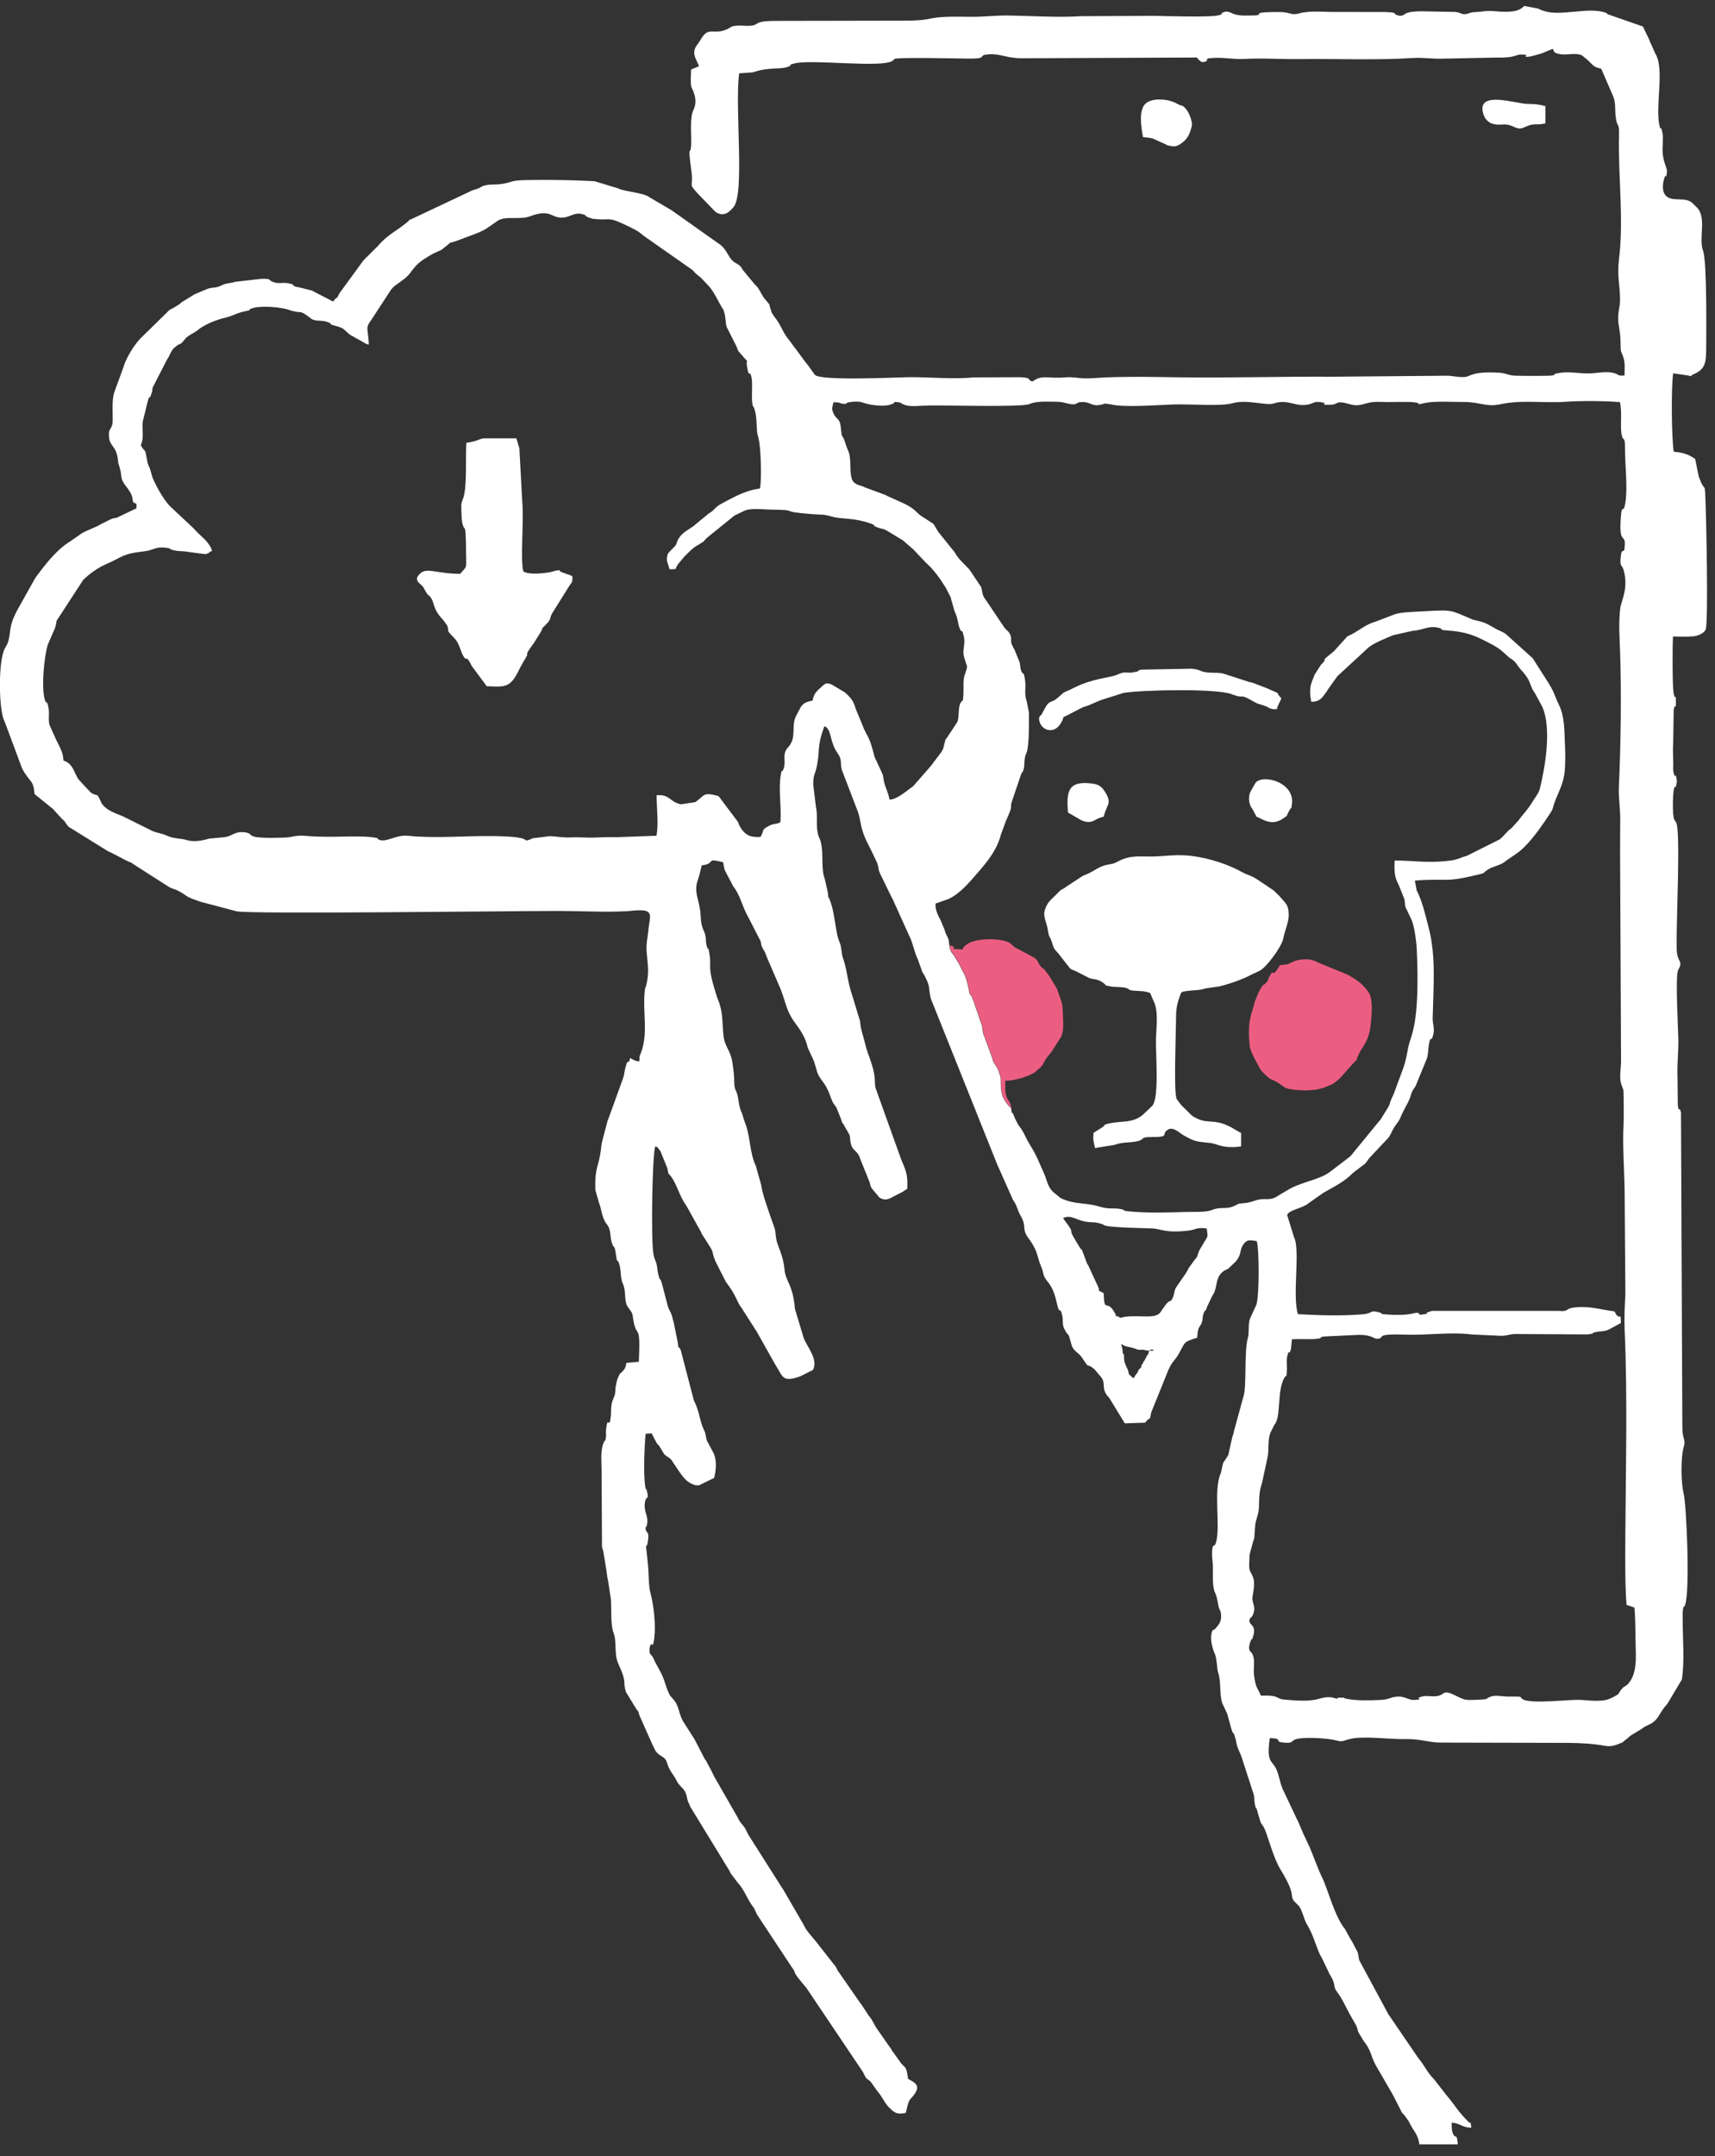 <svg width="144" height="181" viewBox="0 0 144 181" fill="none" xmlns="http://www.w3.org/2000/svg">
<rect x="0" y="0" width="144" height="181" fill="#333333" stroke="none"/>
<path fill-rule="evenodd" clip-rule="evenodd" d="M119.194 180.005H122.409C122.287 178.921 122.246 179.623 122.014 179.136C121.872 178.84 121.892 178.492 121.897 178.173C122.578 178.226 122.786 178.6 123.538 178.6C123.427 177.897 123.591 178.425 123.225 178.041C122.257 177.014 122.465 177.125 121.64 176.101C121.576 176.021 121.518 175.957 121.46 175.885L120.417 174.549C119.75 173.86 119.626 173.384 119.081 172.75L116.582 169.09C116.566 169.062 116.549 169.029 116.532 169.001L114.139 164.566C114.056 164.322 114.084 164.156 114.001 163.885L113.511 162.95C113.397 162.756 113.48 162.933 113.359 162.707L112.935 161.935C112.061 160.886 111.488 158.553 111.001 157.58C110.918 157.413 110.813 157.151 110.75 157.026L109.936 154.979C109.922 154.951 109.903 154.921 109.889 154.893C109.875 154.865 109.856 154.835 109.845 154.807L109.554 154.179C109.54 154.151 109.521 154.121 109.507 154.096L108.948 152.793C108.934 152.768 108.912 152.735 108.898 152.71L107.85 150.494C107.534 149.876 107.51 149.558 107.313 148.905C106.909 147.555 106.292 148.313 106.616 145.895C107.93 145.956 106.785 146.199 107.866 146.285C108.741 146.354 108.279 146.053 109.081 145.934C109.859 145.817 111.486 145.917 112.152 146.083C112.78 146.241 112.653 146.149 113.323 145.981C114.482 145.687 116.626 146.011 117.982 145.983C119.349 145.956 119.902 146.274 121.001 146.277L130.857 146.299C131.952 146.293 133.004 146.313 134.002 146.434C135.082 146.565 135.118 146.744 136.216 146.266L136.744 145.842C136.764 145.823 136.789 145.795 136.811 145.776C136.83 145.757 136.858 145.729 136.88 145.712L137.854 145.115C138.247 144.788 138.615 144.788 138.986 144.412C139.37 144.016 139.503 143.535 139.99 143.039L141.216 140.984C141.462 139.492 141.279 137.544 141.29 136.003C141.29 135.776 141.268 135.433 141.296 135.226C141.396 134.443 141.304 135.212 141.487 134.717C141.927 133.513 141.592 126.239 141.371 125.387C141.149 124.532 141.1 122.365 141.385 121.419C141.531 120.938 141.357 120.852 141.279 120.246C141.252 120.03 141.263 119.69 141.257 119.46L141.144 93.365C140.942 92.724 140.983 93.52 140.878 92.776L140.853 90.424C140.806 89.29 140.947 88.225 140.92 87.14C140.9 86.379 140.682 82.129 140.875 81.531C141.005 81.13 140.92 81.432 141.005 81.244C141.238 80.746 140.953 80.704 140.837 80.17C140.762 79.83 140.787 79.476 140.781 79.127C140.751 77.425 141.102 69.916 140.759 69.089C140.748 69.064 140.726 69.033 140.712 69.008L140.571 68.784C140.416 68.397 140.452 66.731 140.541 66.3C140.679 65.63 140.632 66.593 140.804 65.597C140.651 64.523 140.701 65.586 140.53 64.889C140.46 64.606 140.496 64.443 140.496 64.161C140.502 63.511 140.438 63.104 140.488 62.443L140.532 59.59C140.66 58.868 140.718 59.784 140.715 58.898C140.709 58.049 140.69 58.857 140.546 58.309C140.4 57.745 140.433 53.995 140.469 53.428C140.956 53.442 141.686 53.459 142.162 53.417C142.505 53.387 143.042 53.204 143.213 52.855C143.454 52.368 143.269 43.146 143.175 41.414C143.139 40.781 143.13 41.035 142.967 40.742C142.953 40.72 142.931 40.689 142.917 40.664C142.904 40.64 142.884 40.606 142.87 40.581C142.857 40.557 142.843 40.521 142.829 40.493L142.682 40.117C142.671 40.089 142.652 40.056 142.641 40.031L142.336 38.534C141.755 38.102 141.263 37.994 140.535 37.917C140.35 36.802 140.311 32.414 140.491 31.337L141.697 31.512C142.367 31.642 141.783 31.592 142.123 31.451C143.222 30.991 143.255 30.471 143.261 29.077C143.263 28.274 143.338 21.941 142.995 21.036C142.61 20.026 143.313 18.286 142.497 17.431L142.093 17.035C141.501 16.496 140.46 16.96 139.918 16.471C139.553 16.142 139.583 15.549 139.713 15.062C139.915 14.315 139.86 15.339 139.971 14.365C139.957 14.066 139.652 13.593 139.603 12.791C139.569 12.276 139.686 11.587 139.586 11.142C139.401 10.292 139.484 11.191 139.334 10.522C138.977 8.928 139.747 5.907 139.041 4.587C139.027 4.562 139.002 4.534 138.988 4.509L138.742 3.945C138.612 3.616 138.726 3.915 138.59 3.616L138.432 3.234C138.418 3.204 138.405 3.168 138.388 3.137C138.374 3.109 138.355 3.076 138.341 3.049L137.945 2.224L135.137 1.247C134.642 1.076 135.228 1.206 134.738 1.043C133.341 0.583 131.094 1.369 129.689 0.937C128.806 0.666 129.872 0.838 127.962 0.5C127.935 0.525 127.91 0.567 127.89 0.586C127.348 1.134 126.053 0.984 125.334 0.929C124.725 0.885 124.468 0.993 123.878 1.015C123.248 1.037 123.3 1.253 122.777 1.17C122.777 1.17 122.528 1.045 122.185 1.001L119.949 0.96C117.479 0.863 118.173 1.394 117.454 1.316C116.737 1.126 117.611 1.07 116.283 1.007L111.674 1.001C110.844 0.976 109.823 0.91 109.029 1.137C108.445 1.303 108.257 1.012 107.476 1.009C104.156 1.001 107.106 1.344 104.444 1.305C103.384 1.289 103.37 0.918 102.872 0.984C102.183 1.2 102.941 1.067 102.399 1.264C101.793 1.485 97.657 1.341 96.959 1.33L90.784 1.358C88.88 1.488 86.572 1.328 84.608 1.303C83.559 1.289 82.489 1.43 81.454 1.411C77.126 1.325 78.983 1.754 75.674 1.734L64.899 1.754C63.17 1.795 63.834 2.108 62.943 2.166C62.473 2.196 61.883 2.069 61.424 2.238L61.12 2.42C59.886 3.026 59.507 2.075 58.782 3.411L58.519 3.793C58.502 3.818 58.475 3.845 58.458 3.87C58.032 4.565 58.549 5.068 58.69 5.566L58.032 5.829C58.021 6.244 57.957 6.895 58.046 7.276C58.09 7.467 58.679 8.317 58.215 9.257C57.924 9.844 58.046 11.153 58.04 11.878C58.024 13.477 57.692 11.623 58.057 14.396C58.245 15.826 57.73 15.309 58.624 16.288L60.057 17.766C60.683 18.211 61.147 17.926 61.598 17.373C62.553 16.197 61.679 9.014 62.066 6.153C62.351 6.128 62.658 6.123 62.932 6.098C63.164 6.076 63.178 6.087 63.372 6.023C64.581 5.63 65.588 5.835 66.147 5.613C66.734 5.384 65.942 5.519 66.742 5.317C68.159 4.96 74.088 5.724 74.943 5.102C74.971 5.082 75.065 5.021 75.079 4.963C75.129 4.77 81.113 4.936 81.725 4.916C82.909 4.883 82.065 4.626 83.017 4.559C84.06 4.487 84.511 4.913 85.914 4.891L100.495 4.828C100.523 4.855 100.551 4.9 100.57 4.919C100.589 4.938 100.623 4.983 100.645 5.005L100.794 5.14C100.814 5.154 100.85 5.176 100.869 5.185C100.955 5.223 101.104 5.207 101.173 5.182C101.674 4.994 100.847 4.9 102.056 4.855C102.809 4.828 103.73 4.991 104.435 4.949C105.999 4.858 107.587 4.983 109.164 4.96C112.241 4.919 115.553 5.066 118.621 4.869C119.449 4.817 120.218 4.941 120.987 4.927L125.718 4.83C127.237 4.869 127.254 4.579 127.694 4.576C128.765 4.568 127.495 4.883 128.532 4.736L129.468 4.479C131.233 3.707 129.744 4.396 131.086 4.559C131.617 4.623 132.329 4.413 132.827 4.642L133.319 5.049C133.347 5.077 133.427 5.157 133.455 5.185C133.474 5.204 133.502 5.232 133.521 5.251C133.856 5.589 133.906 5.633 134.448 5.771L135.4 7.971C135.699 8.569 135.569 9.169 135.676 9.913C135.801 10.763 135.97 10.229 135.939 11.344C135.851 14.692 136.357 18.377 135.939 21.742C135.765 23.145 136.022 23.941 136.028 25.142C136.031 25.798 135.84 26.122 135.873 26.858C135.898 27.419 136.031 27.74 136.058 28.424C136.116 29.826 136.011 29.163 136.313 30.017C136.468 30.455 136.404 31.03 136.404 31.517C135.809 31.578 135.956 31.44 135.544 31.323C134.891 31.138 134.16 31.323 133.463 31.346C132.63 31.37 131.8 31.169 130.964 31.301C130.121 31.434 130.84 31.373 130.37 31.514C130.179 31.572 127.522 31.559 127.154 31.534C126.587 31.495 126.46 31.318 125.854 31.285C123.53 31.155 123.516 31.614 122.954 31.647C122.415 31.68 121.942 31.537 121.51 31.539L111.92 31.622C107.595 31.595 103.21 31.736 98.915 31.672C96.749 31.639 94.89 31.597 92.74 31.686C92.203 31.708 91.55 31.78 91.033 31.761C90.449 31.738 90.086 31.625 89.456 31.678C87.928 31.805 87.513 31.42 86.697 32.021C86.157 31.891 86.78 31.722 85.657 31.664L81.703 31.68C80.043 31.852 78.048 31.644 76.316 31.661C75.389 31.669 68.903 31.999 68.416 31.462L67.813 30.618C67.793 30.599 67.769 30.568 67.749 30.549C67.73 30.527 67.705 30.499 67.688 30.477L66.797 29.27C66.781 29.248 66.753 29.218 66.737 29.196L66.241 28.523C66.216 28.493 66.144 28.407 66.122 28.377C65.666 27.768 65.519 27.179 65.016 26.584L64.816 26.274C64.396 25.151 64.883 25.928 64.119 24.973L63.638 24.146C63.552 24.047 63.389 23.886 63.322 23.811L62.359 22.646C62.063 22.043 61.728 22.223 61.355 21.711C61.075 21.329 60.932 20.917 60.508 20.566L56.369 17.636C56.344 17.622 56.308 17.602 56.283 17.589L54.54 16.562C54.012 16.15 52.484 16.114 51.881 15.807L49.922 15.212C48.124 15.112 46.331 15.087 44.524 15.109C42.67 15.132 43.265 15.264 42.114 15.444C41.696 15.511 41.262 15.458 40.841 15.538C40.451 15.613 40.515 15.643 40.357 15.718C40.066 15.859 40.379 15.749 39.909 15.903C39.743 15.959 39.793 15.926 39.593 16.006C39.577 16.014 39.419 16.095 39.331 16.136L34.511 18.41C33.819 18.795 34.926 18.109 34.347 18.515C34.314 18.538 34.162 18.67 34.134 18.695C33.343 19.357 32.51 19.722 31.744 20.635L30.557 21.816C30.537 21.838 30.512 21.866 30.496 21.888L28.498 24.622C28.172 25.292 28.404 24.735 27.972 25.314L26.29 24.445C26.268 24.431 26.238 24.409 26.215 24.395L25.117 24.121C24.276 24 24.998 23.911 24.171 23.773C23.681 23.692 23.44 23.847 22.959 23.681C22.405 23.488 22.92 23.393 21.941 23.405L19.758 23.656C19.362 23.789 19.033 23.745 18.629 23.944C18.089 24.21 18.053 24.077 17.475 24.226L16.36 24.691C16.332 24.705 16.302 24.727 16.274 24.741L15.214 25.394C15.195 25.413 15.17 25.441 15.151 25.46C15.131 25.48 15.106 25.507 15.084 25.524L14.511 25.875C14.249 26.006 14.517 25.862 14.24 26.011L11.927 28.277C11.382 28.761 10.621 29.987 10.403 30.698C10.392 30.734 10.383 30.77 10.372 30.809L9.633 32.82C9.29 33.747 9.564 35.172 9.418 35.665C9.271 36.163 9.102 35.952 9.155 36.697C9.21 37.471 9.761 37.427 9.896 38.548C9.943 38.938 9.902 38.78 10.012 39.126C10.342 40.147 9.929 40.011 10.743 41.032L10.998 41.431C11.269 42.048 10.981 42.148 11.457 42.283V42.67L9.811 43.456C9.484 43.534 9.6 43.456 9.26 43.606L8.471 44.001C8.222 44.126 8.48 44.023 8.137 44.181L7.309 44.546C7.157 44.621 7.035 44.663 6.869 44.768L5.865 45.465C5.84 45.482 5.807 45.498 5.782 45.515C4.656 46.248 3.765 47.432 2.976 48.492L1.463 51.195C1.452 51.22 1.432 51.253 1.419 51.278C1.405 51.303 1.385 51.336 1.374 51.361C0.655 52.764 0.973 53.118 0.622 54.042L0.436 54.377C-0.178 55.398 -0.106 59.532 0.353 60.511C0.364 60.536 0.386 60.567 0.398 60.594L1.853 64.504C2.487 65.694 2.821 65.436 2.891 66.646L4.479 67.932C4.495 67.951 4.517 67.985 4.534 68.004L5.231 68.768C5.497 68.953 5.5 69.119 5.71 69.341C5.882 69.52 5.704 69.368 5.948 69.518L9.097 71.471C9.177 71.507 9.257 71.537 9.368 71.59L10.654 72.26C11.172 72.506 10.823 72.276 11.249 72.572L14.224 74.476C14.492 74.612 14.73 74.65 14.968 74.778C15.87 75.262 15.391 75.198 16.739 75.66C16.772 75.671 16.805 75.685 16.838 75.696L19.849 76.493C20.867 76.753 42.944 76.465 46.887 76.468C48.796 76.468 50.766 76.59 52.667 76.485C53.027 76.465 54.133 76.288 54.429 76.565C54.72 76.836 54.526 77.187 54.429 78.192C54.382 78.69 54.25 79.21 54.288 79.785C54.371 80.995 54.554 81.587 54.236 82.812C54.144 83.164 54.211 82.53 54.136 83.208C53.943 84.96 54.457 86.753 53.801 88.418C53.663 88.772 53.699 88.645 53.699 89.079C53.325 89.091 53.383 89.038 53.104 88.916C53.082 88.908 53.027 88.911 53.01 88.867C52.993 88.822 52.949 88.828 52.916 88.817C52.7 89.561 52.755 88.709 52.54 89.525C52.321 90.358 52.515 90.015 52.152 90.967L51.07 93.952C51.057 93.983 51.037 94.013 51.023 94.046L50.586 95.715C50.489 96.049 50.481 96.32 50.44 96.625C50.265 97.936 49.925 98.017 49.986 99.882L50.318 101.044C50.478 101.359 50.52 102.181 50.899 102.695C50.916 102.718 50.94 102.745 50.957 102.77L51.062 102.928C51.292 103.332 51.225 103.761 51.344 104.217C51.538 104.953 51.574 104.309 51.71 105.269C51.842 106.204 51.762 105.49 51.978 106.06C52.174 106.586 52.069 107.277 52.291 107.739C52.57 108.326 52.412 109.015 52.62 109.535C52.731 109.812 53.018 110.028 53.099 110.324C53.107 110.354 53.112 110.39 53.121 110.426C53.129 110.462 53.129 110.498 53.135 110.537C53.431 112.64 53.799 110.7 53.641 114.311L52.598 114.402C52.498 114.884 52.476 114.895 52.199 115.191C52.105 115.29 52.039 115.218 51.806 115.866L51.69 116.433C51.615 117.332 51.687 116.856 51.436 117.57C51.256 118.082 51.339 118.422 51.281 118.937C51.153 120.08 51.037 118.705 50.888 119.977C50.857 120.24 50.921 120.459 50.863 120.738C50.73 121.391 50.921 120.553 50.672 121.142C50.379 121.837 50.528 122.977 50.514 123.796L50.545 129.839C50.553 129.88 50.561 129.911 50.572 129.949C50.581 129.985 50.594 130.018 50.606 130.052C50.617 130.085 50.633 130.115 50.644 130.146L50.938 131.947C50.949 132.105 51.007 132.528 51.054 132.669L51.303 134.307C51.342 135.179 51.27 136.424 51.508 137.027C51.812 137.799 51.538 138.842 51.917 139.656C52.686 141.31 52.269 141.1 52.553 142.027L53.453 143.496C53.74 143.87 53.478 143.399 53.702 144.022L54.759 146.399C54.986 146.805 54.972 146.996 55.331 147.276C55.354 147.292 55.387 147.314 55.409 147.331C55.434 147.348 55.467 147.367 55.492 147.384C55.794 147.58 55.907 147.646 56.02 148.014C56.242 148.725 56.493 148.85 56.812 149.475C57.097 150.034 57.434 150.051 57.617 150.629C57.703 150.9 57.686 151.014 57.788 151.268C57.855 151.431 57.858 151.387 57.979 151.694L61.228 157.004C61.413 157.386 61.25 157.087 61.474 157.416L61.936 158.028C62.514 158.65 62.694 159.331 63.2 160.025C63.444 160.357 63.236 160.023 63.438 160.435C63.491 160.546 63.51 160.604 63.563 160.712L66.493 165.144C66.98 165.803 66.324 165.258 67.691 166.843L72.442 173.907C72.835 174.629 72.547 174.286 73.087 174.72L73.687 175.559C74.074 175.988 74.221 176.452 74.614 176.865C74.633 176.884 74.661 176.912 74.68 176.931C75.126 177.379 75.342 177.504 76.05 177.36C76.177 176.937 76.222 176.472 76.429 176.209C76.446 176.19 76.473 176.162 76.49 176.143C76.507 176.123 76.537 176.096 76.553 176.076C77.37 175.16 76.971 174.875 76.246 174.51C76.208 174.275 76.172 173.885 76.069 173.675C75.948 173.425 76.108 173.683 75.848 173.392C75.812 173.354 75.685 173.218 75.66 173.193L74.902 172.133C74.733 171.835 74.879 172.064 74.686 171.807L73.604 170.255C73.33 169.848 73.291 169.593 72.948 169.206L72.329 168.26C72.312 168.238 72.284 168.21 72.265 168.188L70.32 165.39C70.259 165.28 70.237 165.194 70.19 165.111L68.463 162.914C68.09 162.455 67.71 162.084 67.462 161.542L65.729 158.556C65.716 158.534 65.691 158.504 65.674 158.484L62.868 154.066C62.855 154.041 62.833 154.007 62.819 153.983C62.805 153.958 62.788 153.922 62.774 153.897L62.597 153.534C62.343 153.114 62.163 153.061 61.955 152.591L60.096 149.351C60.005 149.204 60.046 149.276 59.952 149.093L59.692 148.568C59.678 148.54 59.659 148.51 59.645 148.482L59.28 147.793C59.258 147.76 59.188 147.674 59.166 147.641L58.325 146.017C58.311 145.992 58.289 145.959 58.275 145.934C58.262 145.909 58.239 145.876 58.223 145.851L57.343 144.473C57.083 143.991 57.039 143.618 56.886 143.225C56.648 142.605 56.355 142.575 56.153 142.121C55.816 141.366 55.81 140.939 55.359 140.165L54.991 139.484C54.977 139.456 54.963 139.42 54.95 139.393C54.933 139.354 54.886 139.241 54.869 139.205C54.681 138.806 54.504 138.978 54.54 138.383C54.692 137.508 54.795 138.693 54.941 137.478C55.074 136.385 54.889 134.736 54.629 133.784C54.441 133.101 54.482 132.138 54.413 131.421C54.133 128.516 54.222 130.583 54.41 129.31C54.54 128.436 54.194 128.732 54.211 128.292C54.23 127.802 54.239 128.569 54.344 127.844C54.432 127.229 54.048 126.906 54.144 126.175C54.244 125.423 54.518 126.031 54.324 125.19C54.183 124.582 54.28 125.47 54.167 124.703C54.014 123.685 54.111 121.322 54.211 120.357L54.72 120.321C55.508 121.903 54.958 120.653 55.688 121.936C55.885 122.279 56.142 122.257 56.386 122.564L56.964 123.433C57.285 123.876 57.542 124.313 58.096 124.562C58.325 124.665 58.4 124.695 58.702 124.676L59.96 124.061C60.127 123.442 60.19 122.634 59.938 122.019L59.404 121.023C59.296 120.766 59.379 121.043 59.28 120.633C59.23 120.431 59.258 120.423 59.18 120.193L59.056 119.919C58.735 119.222 58.76 118.541 58.256 117.54L57.166 113.356C56.944 112.778 57.003 113.528 56.898 112.637L56.563 110.988C56.419 110.581 56.499 110.567 56.311 110.172C56.139 109.812 56.134 109.889 56.018 109.433L55.583 107.756C55.389 107.117 55.448 107.662 55.273 106.981C55.188 106.649 55.21 106.411 55.124 106.093C55.035 105.758 54.95 105.728 54.869 105.282C54.634 103.99 54.781 96.691 55.024 96.226C55.301 96.343 55.124 96.24 55.312 96.445L55.425 96.592C55.439 96.617 55.459 96.65 55.472 96.675L56.029 98.055C56.209 98.811 56.012 98.318 56.322 98.728C56.861 99.444 57.055 100.446 57.636 101.218L58.854 103.409C58.953 103.658 58.94 103.595 58.986 103.678C59.009 103.716 59.161 103.941 59.188 103.985C60.138 105.451 59.617 104.721 60.068 105.872L60.865 107.438C61.017 107.737 60.84 107.438 61.067 107.767C61.067 107.767 61.197 107.947 61.233 107.997C61.812 108.785 61.911 109.358 62.243 109.754L63.569 111.829C63.582 111.857 63.602 111.887 63.615 111.915L65.132 114.61C65.729 115.495 65.635 116.112 67.229 115.517L68.261 114.994C68.718 114.145 67.807 113.093 67.498 112.366L66.748 109.878C66.57 107.759 65.976 107.632 65.871 106.561C65.738 105.235 65.3 104.71 65.168 103.957C65.124 103.711 65.121 103.456 65.071 103.196L64.811 102.452C64.551 101.73 63.986 100.133 63.92 99.5L63.469 97.881C62.924 96.736 63.023 95.457 62.586 94.328C62.467 94.021 62.47 93.977 62.354 93.617C62.268 93.354 62.34 93.545 62.243 93.329C61.989 92.762 62.052 92.195 61.831 91.639L61.751 91.478C61.612 91.102 61.668 90.715 61.632 90.297C61.598 89.871 61.507 89.193 61.43 88.853C61.336 88.44 61.111 88.078 60.94 87.682C60.497 86.664 60.91 85.275 60.234 83.789L59.949 82.865C59.41 81.044 59.758 81.136 59.565 80.046C59.415 79.213 59.479 79.91 59.349 79.445C59.191 78.886 59.366 78.734 59.083 78.109C58.837 77.555 58.867 77.293 58.812 76.637C58.718 75.513 58.226 74.919 58.594 73.867C58.729 73.48 58.815 73.081 58.92 72.647C60.209 72.467 59.133 71.986 60.721 72.379C60.749 72.528 60.813 72.921 60.857 73.048L61.576 74.418C61.593 74.44 61.618 74.47 61.634 74.493L61.742 74.642C62.221 75.389 62.365 76.191 62.821 76.972L63.873 79.025C63.95 79.362 63.864 79.221 64.025 79.575C64.097 79.733 64.138 79.725 64.257 79.993L64.404 80.38C64.415 80.411 64.432 80.444 64.443 80.475L65.552 83.045C65.563 83.078 65.577 83.111 65.588 83.145C66.012 84.262 66.039 84.907 66.784 85.9C67.157 86.398 67.572 87.007 67.746 87.666C67.901 88.258 68.15 88.562 68.366 89.149L68.546 89.752C68.751 90.59 69.141 90.679 69.531 91.545C69.672 91.86 69.794 92.281 69.949 92.574C69.949 92.58 70.226 92.959 70.228 92.962L70.632 93.977C70.82 94.572 70.649 94.068 70.854 94.431L71.321 95.247C71.404 95.485 71.36 95.662 71.424 95.936C71.598 96.702 72.013 96.531 72.221 97.261L73.015 99.231C73.161 99.751 73.023 99.45 73.239 99.807L73.847 100.529C74.24 100.781 74.57 100.698 74.924 100.49L75.801 100.039C75.834 100.02 76.127 99.818 76.177 99.79C76.238 98.504 76.033 98.224 75.646 97.267L73.571 91.481C73.529 91.376 73.521 91.39 73.488 91.199C73.46 91.027 73.463 90.754 73.449 90.563C73.361 89.409 72.876 88.651 72.622 87.544C72.456 86.825 72.273 86.481 72.212 85.701L71.515 83.421C71.211 82.597 71.075 81.194 70.79 80.458C70.638 80.065 70.679 79.523 70.513 79.144C70.109 78.211 70.14 76.698 69.669 75.533C69.528 75.187 69.562 75.519 69.512 74.924L69.243 73.743C68.961 73.07 69.113 71.864 68.992 71.053C68.881 70.317 68.767 70.461 68.651 69.872C68.513 69.186 68.668 68.425 68.513 67.75L68.283 65.857C68.283 65.077 68.419 65.01 68.538 64.521C68.909 62.979 68.51 62.919 69.219 60.957C69.838 61.173 69.645 62.255 70.306 63.193L70.499 63.505C70.668 63.912 70.558 64.208 70.691 64.64L71.966 67.968C72.348 68.887 72.135 69.443 72.929 70.937L73.103 71.294C73.117 71.319 73.136 71.352 73.15 71.38L73.574 72.276C73.828 72.794 73.676 72.805 73.875 73.286L74.736 75.057C74.802 75.187 74.879 75.35 74.957 75.489L76.349 78.565C76.661 79.157 76.758 79.924 77.085 80.58L77.431 81.556C77.497 81.7 77.563 81.761 77.669 81.969C78.189 83.012 77.909 82.868 78.164 83.845L83.761 97.823C83.772 97.851 83.789 97.884 83.803 97.912C83.814 97.939 83.833 97.972 83.844 97.997L85.059 100.731C85.402 101.174 85.405 101.561 85.698 102.059C86.26 103.008 85.72 103.099 86.393 103.993L86.503 104.14C87.189 105.155 87.054 105.454 87.4 106.267C87.721 107.023 87.472 106.984 88 107.629C88.429 108.154 88.612 108.81 88.758 109.474C88.974 110.451 88.991 109.566 89.184 110.404C89.292 110.872 89.165 111.162 89.359 111.538C89.848 112.487 89.597 111.519 89.97 112.883C90.122 113.436 90.565 113.522 90.856 113.968C91.594 115.102 91.116 114.283 91.879 114.925L92.065 115.135C92.081 115.158 92.106 115.188 92.123 115.21L92.422 115.561C92.438 115.581 92.466 115.609 92.48 115.631C92.903 116.231 92.386 116.582 93.144 117.349L94.444 119.479L96.151 119.421C96.68 118.746 96.47 119.466 96.669 118.544L98.113 114.972C98.44 114.244 98.672 114.192 98.976 113.644C99.566 112.587 99.339 112.673 100.526 112.285C100.573 111.24 100.758 111.475 100.916 110.996C101.021 110.672 100.933 110.567 101.076 110.216C101.248 109.79 101.143 110.302 101.35 109.704L101.776 108.794C102.25 108.199 102.001 107.305 102.645 106.777C102.916 106.552 102.833 106.666 103.13 106.494L103.749 105.905C104.283 105.294 104.054 104.934 104.405 104.452C104.712 104.037 104.928 104.076 105.523 104.184C105.728 104.795 105.753 108.661 105.495 109.513L104.964 110.667C104.776 111.162 104.911 111.821 104.776 112.31C104.433 113.55 104.712 116.477 104.38 117.321L103.614 120.116C103.556 120.442 103.536 120.42 103.473 120.614L103.135 122.127C103.082 122.263 102.723 122.739 102.69 122.827L102.518 123.621C102.507 123.655 102.49 123.685 102.477 123.715C101.879 125.174 102.479 128.015 102.12 129.413C101.948 130.077 101.812 129.349 101.768 130.353C101.752 130.732 101.84 131.125 101.84 131.549C101.84 132.265 101.788 133.2 102.02 133.69C102.263 134.202 102.241 134.725 102.377 135.04C102.388 135.065 102.407 135.099 102.418 135.123C102.496 135.32 102.499 135.265 102.524 135.516C102.571 136.001 102.427 136.252 102.197 136.54L102.073 136.684C101.851 136.938 101.84 136.684 101.738 137.066C101.597 137.591 101.785 138.341 102.003 138.826C102.18 139.218 102.18 140.096 102.277 140.383C102.546 141.18 102.377 142.14 102.615 142.943L102.994 143.753C103.008 143.781 103.024 143.814 103.038 143.842L103.379 145.081C103.589 145.79 103.517 145.234 103.658 145.685C103.913 146.506 103.716 146.263 104.137 147.206C104.15 147.234 104.164 147.27 104.175 147.298C104.189 147.325 104.203 147.361 104.217 147.389L105.274 150.651C105.354 150.967 105.296 151.149 105.373 151.49C105.52 152.129 105.432 151.44 105.611 152.179L105.852 152.986C105.852 152.986 106.024 153.241 106.068 153.307C106.406 153.803 106.823 155.798 107.532 156.954C107.872 157.513 108.254 158.177 108.423 158.786C108.519 159.143 108.423 159.212 108.622 159.547C108.627 159.555 109.062 159.989 109.07 160.001C109.363 160.385 109.474 161.116 109.753 161.564C110.221 162.316 110.459 163.232 110.81 164.037L111.048 164.475C111.062 164.5 111.079 164.533 111.093 164.56C111.106 164.588 111.12 164.621 111.131 164.649L111.599 165.623C111.887 166.165 111.253 165.072 111.69 165.792C112.241 166.694 111.845 166.655 112.316 167.275C112.747 167.845 113.09 168.661 113.409 169.217C113.422 169.242 113.444 169.275 113.458 169.3L113.832 169.95C113.951 170.185 113.815 169.859 113.943 170.213C114.031 170.459 113.951 170.338 114.078 170.625L114.477 171.292C114.618 171.5 114.493 171.314 114.643 171.516C115.204 172.274 115.077 172.692 115.722 173.722L116.878 175.716C116.892 175.739 116.917 175.769 116.928 175.794L117.548 177.011C117.8 177.49 117.57 177.175 117.932 177.568L118.298 178.093C118.635 178.846 119.07 179.117 119.177 180.022M84.904 93.031C83.927 92.098 84.063 91.456 84.013 90.421L83.808 89.785C83.789 89.752 83.734 89.655 83.714 89.622C83.393 89.066 83.44 89.306 83.316 88.825L82.682 87.098C82.386 86.484 82.627 86.468 82.323 85.748L82.032 84.879C82.021 84.846 82.01 84.813 81.999 84.78C81.988 84.749 81.974 84.716 81.96 84.686L81.683 83.883C81.393 83.092 81.548 84.121 81.246 82.63C81.08 81.816 80.773 81.482 80.543 80.95L80.15 80.292C80.134 80.27 80.109 80.239 80.092 80.217C79.876 79.929 79.763 79.799 79.713 79.376C79.639 78.707 79.666 78.914 79.473 78.485C79.462 78.46 79.442 78.427 79.431 78.399C79.42 78.369 79.403 78.336 79.392 78.305C79.21 77.813 79.492 78.643 79.329 78.095L78.988 77.27C78.75 76.825 78.504 76.338 78.554 75.846L79.617 75.472C80.615 75.024 81.407 74.047 82.118 73.231C82.937 72.293 83.731 71.297 84.043 70.046L84.472 68.889C85.192 67.315 84.691 68.051 85.001 67.166L85.728 65.021C85.892 64.637 85.787 64.994 85.906 64.703C86.047 64.355 85.975 64.177 86.033 63.763C86.119 63.157 86.182 63.361 86.263 62.944C86.423 62.105 86.387 60.733 86.393 59.817L86.213 58.884C85.964 58.207 86.174 57.767 86.063 57.053C85.933 56.214 85.897 56.726 85.748 56.314C85.609 55.935 85.718 55.833 85.554 55.445L85.175 54.524C85.161 54.496 85.136 54.468 85.123 54.441L84.923 54.017C84.835 53.583 85.006 53.547 84.73 53.104C84.716 53.08 84.688 53.052 84.672 53.032L84.478 52.842C84.461 52.822 84.434 52.794 84.414 52.775C84.398 52.756 84.373 52.725 84.356 52.706C84.34 52.687 84.317 52.653 84.301 52.631L82.71 50.263C82.466 49.969 82.513 49.709 82.372 49.261L81.379 47.784C80.975 47.344 80.444 46.915 80.173 46.375L78.778 44.641C78.623 44.403 78.501 44.151 78.366 43.968L77.483 43.395C76.944 43.099 76.999 42.817 75.978 42.3L74.509 41.638C74.149 41.428 74.495 41.622 74.132 41.47C74.105 41.459 74.069 41.447 74.041 41.436L72.622 40.913C72.281 40.725 71.841 40.736 71.609 40.374C71.346 39.967 71.429 39.054 71.371 38.498C71.313 37.945 71.219 37.873 71.061 37.452L70.903 36.957C70.704 36.486 70.682 36.755 70.618 36.047C70.524 34.973 70.251 35.324 69.96 34.647C69.799 34.27 69.907 34.154 69.974 33.775C70.56 33.753 70.53 33.861 70.718 33.883C71.374 33.963 70.674 33.811 71.59 33.725C71.974 33.689 72.223 33.709 72.525 33.816C72.979 33.98 73.942 34.135 74.614 34.01L75.04 33.863C75.095 33.844 74.921 33.678 75.48 33.778C75.989 33.866 75.38 33.736 75.812 33.93C76.329 34.162 76.91 34.082 77.5 34.054C78.988 33.985 85.751 34.212 86.428 33.919C86.982 33.681 87.726 33.709 88.407 33.72C88.722 33.725 89.085 33.725 89.375 33.805C90.748 34.179 90.086 33.65 91.129 33.764C91.619 33.816 91.774 34.198 92.684 33.91C92.712 33.902 92.745 33.88 92.767 33.874L93.279 33.944C94.334 34.226 97.305 33.993 98.517 33.952C99.992 33.902 102.488 34.135 103.503 33.844C104.693 33.504 106.322 34.074 106.942 33.869C108.207 33.454 108.782 34.218 109.911 33.941C110.218 33.866 110.379 33.689 110.835 33.75C111.776 33.874 110.564 33.988 111.652 33.982C112.476 33.977 112 33.54 113.395 33.944C114.186 34.173 114.601 33.803 115.332 33.745C115.658 33.717 116.167 33.745 116.513 33.75C117.111 33.755 118.328 33.7 118.845 33.783C119.548 33.897 118.638 34.052 119.534 33.85C120.495 33.634 121.792 33.75 122.821 33.742C124.285 33.728 124.778 34.193 125.954 33.938C127.807 33.537 129.603 33.861 131.49 33.725C132.727 33.636 134.774 33.65 136.02 33.755C136.227 34.735 136.008 35.792 136.172 36.539C136.296 37.109 136.448 36.528 136.443 37.618C136.435 39.007 136.689 40.933 136.468 42.233C136.299 43.218 136.197 42.242 136.108 43.268C135.887 45.836 136.482 44.704 136.426 45.767C136.376 46.774 136.177 45.709 136.078 46.826C136.003 47.662 136.202 47.327 136.357 47.955C136.728 49.452 136.13 50.423 136.05 51.029C135.892 52.208 135.989 53.528 136.031 54.709C136.155 58.298 136.086 62.678 135.925 66.153C135.895 66.812 136.044 67.918 136.044 68.765C136.044 69.728 136.022 70.694 136.031 71.656L136.111 88.996C136.119 89.65 135.953 90.316 136.108 90.947L136.313 91.517C136.343 91.714 136.343 94.068 136.324 94.384C136.222 96.118 136.388 98.166 136.412 100.034L136.476 108.705C136.415 109.613 136.374 110.689 136.412 111.597C136.664 117.354 136.504 123.173 136.471 128.937C136.462 130.619 136.437 133.09 136.573 134.717L137.234 134.941C137.323 135.779 137.309 137.14 137.334 138.001C137.364 139.152 137.467 140.511 136.692 141.36C136.567 141.498 136.686 141.366 136.468 141.534C136.285 141.673 136.374 141.556 136.235 141.703C135.726 142.243 136.224 142.082 135.275 142.547C134.498 142.929 133.369 142.707 132.547 142.688C131.637 142.669 128.61 143.037 127.893 142.658C127.45 142.422 128.134 142.403 126.64 142.411C126.086 142.414 125.575 142.256 125.129 142.431C124.664 142.611 125.107 142.652 123.878 142.688C123.646 142.696 123.325 142.713 123.095 142.68C122.561 142.605 121.85 142.027 121.38 142.071C120.851 142.251 121.289 142.149 121.037 142.251C120.824 142.337 120.871 142.342 120.597 142.378C120.19 142.434 119.806 142.315 119.443 142.4C118.643 142.588 119.695 142.649 118.751 142.696C118.143 142.727 117.847 142.204 116.845 142.505C116.455 142.622 116.416 142.674 115.868 142.699C115.063 142.738 113.846 142.771 113.038 142.594C112.578 142.494 113.22 142.528 112.673 142.503C111.707 142.461 112.952 142.785 111.978 142.519C111.474 142.384 110.987 142.533 110.664 142.622C109.825 142.851 108.683 142.741 107.842 142.666C107.045 142.597 107.557 142.284 105.874 142.334L105.492 141.554C105.404 141.313 105.315 140.862 105.285 140.499C105.232 139.869 105.432 139.26 105.102 138.754C105.039 138.657 104.673 138.549 105.036 137.697C105.183 137.351 105.044 137.943 105.232 137.306C105.47 136.504 105.011 136.416 104.939 136.205C104.812 135.821 105.064 135.846 105.183 135.583C105.553 134.761 105.008 134.567 105.194 133.898L105.285 133.272C105.307 132.824 105.326 132.661 105.163 132.282C104.892 131.659 104.842 131.994 104.92 130.5L105.23 129.352C105.332 129.105 105.293 129.288 105.326 128.937C105.415 127.982 105.324 128.06 105.6 127.188C105.836 126.452 105.564 125.661 105.957 124.526L106.461 122.185C106.533 121.591 106.461 120.877 106.641 120.345C106.652 120.318 106.668 120.285 106.677 120.257L106.973 119.656C106.987 119.634 107.009 119.601 107.023 119.579C107.042 119.546 107.106 119.466 107.122 119.432C107.54 118.611 107.244 116.735 107.833 115.664C108.03 115.31 108.002 115.805 108.055 115.014C108.077 114.682 108.005 114.25 108.066 113.948C108.251 113.035 108.168 113.904 108.367 113.34C108.439 113.135 108.42 112.731 108.489 112.416C109.07 112.385 110.05 112.438 110.47 112.393C111.369 112.297 110.495 112.297 111.165 112.189L114.02 112.053C115.304 112.031 115.315 112.435 115.724 112.377C116.325 112.294 115.307 111.934 118.09 112.034C119.789 112.095 121.892 111.793 123.582 112.02L125.992 112.128C126.454 112.142 126.703 112.014 127.152 111.981L133.327 112.014C134.066 111.909 133.496 111.94 133.931 111.832C134.376 111.721 134.708 111.796 135.129 111.583L135.995 111.11C136.017 111.098 136.064 111.082 136.094 111.06C136.094 109.92 136.036 111.06 135.56 110.08C134.426 109.942 133.518 109.613 132.262 109.743C131.321 109.84 131.817 110.127 130.881 110.039H120.237C119.28 110.307 120.24 110.21 119.615 110.315C118.807 110.451 119.424 110.232 118.978 110.202C118.682 110.183 118.386 110.468 116.51 110.346C115.636 110.288 116.281 110.293 115.796 110.16C114.988 109.939 115.315 110.249 114.421 110.324C112.639 110.476 110.774 110.412 108.981 110.315C108.486 108.777 109.208 104.878 108.644 103.83L108.077 101.993C108.204 101.558 109.397 101.428 109.867 101.005L111.098 100.139C111.123 100.125 111.156 100.103 111.181 100.089C111.925 99.668 112.639 99.314 113.281 98.758L113.48 98.573C113.5 98.556 113.527 98.528 113.547 98.509C113.566 98.493 113.594 98.465 113.613 98.448L114.366 97.873C114.717 97.646 114.709 97.549 114.936 97.261C114.952 97.239 114.977 97.209 114.997 97.186L116.579 95.504C116.895 95.064 116.848 94.879 117.324 94.262C117.573 93.938 117.592 93.756 117.775 93.388L118.226 92.527C118.563 91.849 118.394 91.791 118.851 91.188L119.811 88.85C119.927 88.446 119.913 88.089 119.977 87.682C120.127 86.758 120.176 87.671 120.362 86.753C120.459 86.263 120.284 86.008 120.295 85.444C120.351 83.009 120.586 80.284 119.974 77.932C119.698 76.872 119.468 75.826 119.039 74.916C119.025 74.888 119.009 74.855 118.995 74.827C118.981 74.8 118.962 74.769 118.948 74.742L118.801 73.917C121.668 73.693 121.175 74.136 124.163 73.405C124.725 73.267 124.49 73.308 124.855 73.043C125.262 72.747 125.871 72.677 126.305 72.376C126.338 72.354 126.421 72.282 126.452 72.257L127.301 71.673C128.206 71.064 129.1 69.833 129.717 68.934C130.668 67.545 130.184 68.181 130.666 67.008C130.926 66.374 131.308 65.633 131.385 64.695C131.44 64.028 131.435 63.256 131.404 62.587C131.344 61.192 131.382 60.174 130.876 59.117C130.505 58.348 130.519 58.115 129.982 57.274L128.696 55.257L126.418 53.204C126.385 53.185 126.286 53.124 126.25 53.104C126.222 53.091 126.189 53.071 126.164 53.057L125.716 52.847C125.171 52.57 124.91 52.338 124.379 52.189L123.657 52.009C121.468 51.074 122.047 51.198 118.632 51.361C118.024 51.392 117.376 51.43 116.892 51.652L115.473 52.189C114.739 52.399 114.208 52.85 113.575 53.199C113.55 53.212 113.516 53.232 113.492 53.245C113.386 53.301 113.273 53.337 113.135 53.414L112.008 54.659C111.989 54.676 111.961 54.704 111.939 54.72C110.578 55.819 111.671 55.011 110.982 55.739C110.965 55.758 110.932 55.78 110.916 55.799L110.387 56.621C110.066 57.448 109.878 57.711 110.097 58.907C110.835 58.926 111.073 58.541 111.574 57.767L112.23 56.853C112.246 56.829 112.266 56.798 112.282 56.773L114.939 54.322C115.528 53.893 116.314 53.605 116.983 53.318L118.621 52.95C119.476 52.913 119.991 52.451 120.89 52.728C121.278 52.847 120.691 52.869 121.629 52.933C122.725 53.005 123.585 53.232 124.482 53.691C125.101 54.006 125.694 54.272 126.205 54.731L126.684 55.166C126.897 55.332 126.67 55.155 126.925 55.329C127.312 55.592 127.343 55.788 127.655 56.165L127.849 56.38C127.868 56.403 127.893 56.433 127.91 56.452L128.029 56.596C128.541 57.219 128.505 57.728 128.853 58.135L129.498 59.327C130.3 61.128 129.741 64.399 129.29 66.222C129.202 66.579 128.878 66.966 128.69 67.282C128.222 68.062 127.763 68.463 127.503 68.873L126.886 69.543C126.684 69.681 126.764 69.62 126.593 69.786C126.46 69.916 126.272 70.132 126.147 70.254C126.114 70.287 125.967 70.425 125.948 70.445L123.167 71.839C123.048 71.88 123.001 71.88 122.852 71.933L122.655 72.011C122.113 72.235 121.543 72.279 120.851 72.323C119.543 72.406 118.392 72.226 117.097 72.237C117.069 73.184 117.075 73.588 117.443 74.282L117.921 75.478C117.955 75.646 117.968 75.945 118.002 76.117L118.453 77.074C118.466 77.099 118.486 77.132 118.497 77.157C118.757 77.677 118.934 79.11 118.959 79.68C119.023 81.122 119.056 82.539 118.973 84.011C118.904 85.228 118.774 86.279 118.4 87.345C118.389 87.378 118.375 87.411 118.364 87.447C118.09 88.399 118.179 88.797 117.65 90.134L117.008 91.869C116.435 93.042 117.008 92.261 116.139 93.62L116.04 93.789C116.026 93.814 116.009 93.85 115.993 93.877L113.397 97.048C113.375 97.065 113.345 97.09 113.326 97.106L111.746 98.313C110.899 99.004 109.54 99.14 108.348 99.765L107.368 100.338C106.607 100.875 106.361 100.518 105.526 100.734C105.29 100.795 105.008 100.936 104.557 100.985C103.813 101.066 104.173 100.98 103.641 101.226C102.941 101.553 102.507 101.262 101.754 101.572C101.237 101.785 100.241 101.713 99.569 101.735C98.091 101.782 96.301 101.835 94.84 101.688C93.968 101.6 94.737 101.611 94.037 101.481C93.669 101.412 93.277 101.464 92.9 101.414C92.303 101.334 92.234 101.174 90.936 101.033C90.167 100.95 89.655 100.861 89.049 100.565L88.412 100.045C87.931 99.561 87.92 99.074 87.674 98.528C87.12 97.303 87.065 97.048 86.509 96.149C85.994 95.316 86.085 95.183 85.496 94.417L85.228 93.9C85.167 93.742 85.136 93.673 85.076 93.529C84.937 93.205 84.995 93.734 84.896 93.05L84.904 93.031ZM60.636 25.834C60.652 25.859 60.677 25.887 60.691 25.914C60.959 26.404 60.907 27.181 61.015 27.447L61.842 29.085C61.911 29.232 61.906 29.29 61.983 29.45L62.484 30.037C62.927 30.518 62.6 30.081 62.727 30.787C62.921 31.855 62.863 30.98 63.062 31.531C63.217 31.96 63.112 33.061 63.142 33.559C63.189 34.317 63.217 33.91 63.364 34.389C63.436 34.63 63.499 35.023 63.51 35.266C63.585 36.926 63.607 36.19 63.754 37.131C63.892 38.019 63.959 40.299 63.809 41.005C63.632 41.038 63.259 41.099 63.054 41.157C62.152 41.409 61.341 41.871 60.514 42.316C60.016 42.585 59.966 42.856 59.49 43.121L58.477 43.952C58.065 44.358 57.534 44.519 57.141 44.984C57.141 44.984 56.986 45.197 56.975 45.216C56.784 45.551 56.895 45.537 56.679 45.844L56.225 46.303C56.153 46.398 55.976 46.467 56.001 47.084L56.222 47.786C56.986 47.753 56.582 47.853 56.917 47.38L57.451 46.735C57.874 46.317 58.159 45.988 58.668 45.714L58.986 45.515C59.274 45.285 59.017 45.509 59.252 45.252C59.269 45.233 59.294 45.202 59.313 45.183L61.64 43.301C61.662 43.288 61.693 43.265 61.717 43.252L62.5 42.878C62.628 42.828 62.611 42.82 62.802 42.784C63.4 42.668 64.155 42.77 64.764 42.778C67.356 42.817 65.096 42.919 68.184 43.157C69.008 43.221 69.08 43.146 69.799 43.351C70.754 43.622 71.559 43.423 73.031 43.921C73.767 44.17 73.026 44.032 73.734 44.295C74.119 44.438 74.058 44.325 74.428 44.522L75.82 45.363C75.842 45.379 75.87 45.407 75.889 45.423L76.523 45.98C76.545 45.996 76.573 46.024 76.595 46.041C76.617 46.057 76.648 46.082 76.67 46.099L77.55 47.031C77.583 47.073 77.763 47.252 77.818 47.302C78.496 47.928 78.944 48.589 79.428 49.364L79.777 50.044C79.791 50.075 79.807 50.108 79.818 50.138L80.139 51.281C80.15 51.312 80.17 51.345 80.181 51.372C80.46 51.984 80.419 52.385 80.593 52.781C80.814 53.284 80.731 52.598 80.92 53.392C81.091 54.112 80.765 54.524 80.961 55.191C81.257 56.206 81.285 55.755 80.981 56.715C80.853 57.114 80.92 57.778 80.895 58.265C80.85 59.12 80.817 58.669 80.646 59.014C80.422 59.465 80.568 60.19 80.372 60.622L79.6 61.795C79.332 62.232 79.478 61.776 79.293 62.437C79.165 62.885 79.293 62.675 79.063 63.101L78.275 64.141C78.258 64.166 78.239 64.2 78.222 64.227L76.681 65.99C76.061 66.43 75.284 67.135 74.689 67.116C74.559 66.433 74.37 66.225 74.221 65.591C74.121 65.165 74.213 65.229 74.044 64.85L73.432 63.536C73.269 62.891 73.081 62.138 72.741 61.588L72.53 61.156C72.514 61.117 72.47 61.004 72.456 60.965L71.85 59.496C71.684 58.923 71.534 58.674 71.078 58.245C71.056 58.226 71.028 58.198 71.006 58.179C70.984 58.16 70.953 58.135 70.931 58.115L69.877 57.484C69.423 57.282 69.324 57.332 69.008 57.628C68.59 58.016 68.369 58.137 68.222 58.812C67.799 58.901 67.558 58.962 67.329 59.233C67.149 59.446 67.32 59.211 67.171 59.479L66.9 59.988C66.346 60.918 66.98 61.884 66.142 62.769C65.635 63.306 66.037 63.923 65.785 64.548C65.561 65.102 65.696 64.26 65.555 65.074C65.345 66.28 65.638 67.852 65.522 69.022C65.184 69.205 65.074 69.105 64.736 69.246C64.706 69.26 64.672 69.277 64.645 69.288C63.864 69.659 64.21 69.689 63.851 70.256C63.026 70.292 62.686 70.137 62.304 69.656L62.102 69.338C62.011 69.158 62.044 69.155 61.947 68.97L60.58 67.152C60.298 66.792 60.425 66.842 59.98 66.737C59.072 66.524 59.083 66.817 58.524 67.227C58.502 67.243 58.469 67.268 58.447 67.285C58.422 67.301 58.392 67.323 58.367 67.337L57.182 67.512C56.228 67.343 56.278 66.657 55.135 66.756C55.135 68.062 55.309 68.97 55.127 70.154L51.773 70.276C51.09 70.259 50.475 70.287 49.798 70.309C49.211 70.328 48.583 70.259 47.958 70.292C47.188 70.334 46.74 70.195 46.123 70.193L44.726 70.367C44.693 70.378 44.662 70.4 44.629 70.411C44.599 70.422 44.568 70.445 44.538 70.456C44.073 70.619 44.291 70.55 43.932 70.409C43.414 70.207 41.981 70.193 41.389 70.184C39.134 70.146 36.633 70.397 34.275 70.159C33.241 70.054 32.516 70.705 31.893 70.511C31.478 70.381 32.087 70.375 31.157 70.27C29.765 70.112 27.831 70.353 25.626 70.162C24.799 70.09 24.597 70.281 23.919 70.306C20.128 70.442 21.573 69.971 20.507 69.861C19.694 69.778 19.514 70.182 18.889 70.267L17.547 70.4C17.256 70.486 16.343 70.754 15.604 70.494C15.377 70.414 14.462 70.37 14.091 70.182C13.587 69.927 13.086 69.93 12.624 69.67L10.347 68.538C9.941 68.342 9.036 68.115 8.599 67.52C8.41 67.263 8.571 67.481 8.416 67.174C8.062 66.466 8.28 66.944 7.619 66.527L6.988 65.854C6.947 65.807 6.587 65.423 6.559 65.376C6.175 64.753 6.122 64.1 5.331 63.843C5.284 63.096 5.032 62.761 4.719 62.105L4.227 61.009C3.986 60.553 4.183 60.005 4.075 59.438C3.917 58.599 3.912 59.239 3.762 58.732C3.461 57.7 3.693 55.202 4.008 54.128L4.495 53.008C4.617 52.728 4.681 52.609 4.753 52.108L6.988 48.677C7.008 48.658 7.035 48.63 7.055 48.611C7.539 48.154 8.2 47.67 8.82 47.399C10.422 46.702 10.217 46.494 12.082 46.284C12.929 46.187 13.062 45.863 13.917 45.977C14.678 46.077 13.856 46.035 14.711 46.215C15.056 46.287 15.402 46.248 15.768 46.323L17.137 46.505C17.417 46.505 17.251 46.522 17.461 46.439C17.934 46.248 17.218 46.411 17.804 46.259C17.704 45.905 17.729 46.007 17.608 45.8C17.3 45.28 16.653 44.834 16.274 44.369L14.235 42.455C13.626 41.796 13.053 40.678 12.81 40.1L12.575 39.295C12.561 39.264 12.544 39.234 12.53 39.201C12.517 39.17 12.497 39.14 12.486 39.107C12.472 39.074 12.456 39.043 12.445 39.01C12.384 38.841 12.395 38.869 12.359 38.681C12.126 37.397 12.259 38.155 11.819 37.375C12.118 36.722 11.913 36.135 11.982 35.399L12.4 33.709C12.624 32.867 12.447 33.861 12.735 32.986C12.846 32.651 12.755 32.823 12.815 32.535L14.044 30.145C14.262 29.857 14.351 29.431 14.653 29.174C15.283 28.637 14.987 29.146 15.535 28.46C15.773 28.161 16.274 27.967 16.609 27.707C16.631 27.691 16.659 27.666 16.681 27.649C16.703 27.632 16.733 27.608 16.755 27.591C17.389 27.148 18.158 26.855 18.955 26.656C19.699 26.47 19.835 26.277 20.607 26.122C21.429 25.956 20.513 26.064 21.299 25.842C21.988 25.648 23.617 25.779 24.267 26.011C25.374 26.407 25.026 25.889 26.063 26.697C26.083 26.714 26.113 26.739 26.132 26.755C26.495 27.004 26.94 26.849 27.438 27.013C28.152 27.245 27.325 27.126 28.141 27.345C28.88 27.544 28.789 27.583 29.3 28.031C29.32 28.047 29.35 28.072 29.372 28.092L30.817 28.9C30.847 28.858 30.914 28.927 30.966 28.93C30.925 27.541 30.62 27.591 31.207 26.808L32.809 24.354C33.061 24.038 33.05 24.071 33.365 23.839C33.8 23.515 34.165 23.297 34.483 22.86C34.596 22.702 34.547 22.763 34.71 22.561C34.735 22.53 34.807 22.442 34.834 22.414C34.854 22.392 34.879 22.361 34.895 22.342C35.294 21.905 35.833 21.601 36.328 21.31L36.885 21.055C37.258 20.876 36.943 21.069 37.211 20.859C38.332 19.993 37.142 20.704 38.957 19.988C39.624 19.725 40.277 19.542 40.883 19.16L41.815 18.515C42.374 18.2 42.983 18.333 43.663 18.294C43.769 18.289 44.059 18.275 44.148 18.261L44.48 18.164C46.3 17.478 46.264 18.355 47.296 18.264C47.952 18.206 48.287 17.733 49.064 18.031C49.557 18.219 48.793 17.932 49.369 18.236L49.781 18.366C51.272 18.543 50.962 18.145 52.44 18.845C54.039 19.6 53.483 19.431 54.479 20.098L58.179 22.691C58.259 22.788 58.356 22.901 58.428 22.97L58.787 23.258C58.807 23.274 58.837 23.302 58.856 23.319L59.562 24.063C60.016 24.608 60.279 25.261 60.647 25.862L60.636 25.834ZM94.109 112.886L94.184 112.847C94.599 113.085 94.691 113.019 95.13 113.149C95.778 113.342 95.263 113.301 95.963 113.301C96.115 113.301 96.179 113.376 96.531 113.376C96.616 113.376 96.871 113.425 96.871 113.301C96.746 113.301 96.572 113.223 96.456 113.453L96.417 113.68C96.262 113.757 96.165 114.159 96.038 114.286C95.83 114.493 96.115 114.419 95.85 114.552C95.85 114.947 95.651 114.825 95.584 115.044C95.498 115.329 95.368 115.326 95.283 115.537C95.194 115.752 95.114 115.653 94.981 115.537C94.627 115.229 94.865 115.312 94.641 114.856C94.45 114.466 94.375 114.283 94.375 113.835C94.375 113.492 94.262 113.774 94.262 113.456C94.262 113.259 94.165 112.861 94.109 112.889V112.886ZM89.262 102.25C89.882 101.923 90.413 102.433 91.163 102.552C91.752 102.646 91.91 102.527 92.612 102.781C92.662 102.801 92.632 102.903 93.387 102.967C93.913 103.008 94.419 103.05 94.973 103.061C95.551 103.072 96.113 103.105 96.694 103.116C97.518 103.135 97.795 103.539 99.834 103.293C100.418 103.224 100.484 102.994 101.325 103.124C101.406 103.844 101.453 103.714 101.14 104.217L100.7 104.962C100.468 105.476 100.667 105.343 100.307 105.758L99.809 106.439C99.569 106.92 99.757 106.558 99.527 106.943L98.835 107.944C98.534 108.379 98.658 108.456 98.509 108.843C98.271 109.452 98.271 108.973 97.836 109.574L97.402 110.199C96.934 110.717 95.839 110.387 94.497 110.526C94.071 110.57 94.231 110.73 93.797 110.47C93.365 110.199 93.982 110.811 93.661 110.313C93.556 110.152 93.581 110.16 93.506 110.042C92.92 109.095 92.721 110.241 92.673 108.558C91.94 108.124 92.485 108.633 92.178 107.958L91.387 106.248C91.373 106.223 91.354 106.19 91.34 106.165C91.204 105.902 91.379 106.342 91.213 105.902C90.46 103.932 91.24 105.742 90.374 104.237L90.133 103.827C89.691 103.058 90.333 103.678 89.35 102.386C89.334 102.363 89.295 102.283 89.262 102.253V102.25Z" fill="white"/>
<path fill-rule="evenodd" clip-rule="evenodd" d="M96.572 83.34L96.832 83.974C97.294 84.801 97.095 86.154 97.062 87.128C97.021 88.39 97.358 92.128 96.752 92.825L95.947 93.589C95.089 94.297 94.179 94.076 93.205 94.289C92.475 94.447 92.989 94.372 92.461 94.687L91.813 95.102C91.769 95.841 91.824 95.728 91.941 96.367L93.573 96.107C94.229 95.861 94.652 95.941 95.3 95.833C96.293 95.67 95.562 95.44 96.7 95.445C98.346 95.451 97.405 95.191 98.1 94.806C98.534 94.563 99.071 95.136 99.428 95.327C99.92 95.589 100.175 95.764 100.775 95.85C101.511 95.955 101.583 95.877 102.305 96.123C102.889 96.32 103.584 96.325 104.212 96.231V95.108L103.805 94.884C103.783 94.87 103.75 94.848 103.725 94.831C101.921 93.713 101.484 94.513 100.211 93.733C99.981 93.592 100.407 93.86 100.059 93.628L99.204 92.787C99.204 92.787 99.038 92.582 98.974 92.49L98.866 92.344C98.706 92.059 98.863 92.543 98.758 92.084C98.564 91.248 98.733 86.863 98.739 85.82C98.744 84.951 98.761 84.408 99.049 83.672C99.195 83.296 99.076 83.257 99.729 83.177C100.421 83.094 100.601 83.155 101.306 82.953L102.336 82.812C103.144 82.621 104.333 82.22 105.056 81.821L105.769 81.487C106.348 81.188 107.582 79.505 107.728 78.853C107.966 77.801 108.218 77.414 108.207 76.755C108.193 76.041 108.008 75.867 107.621 75.438C107.596 75.41 107.524 75.33 107.499 75.303C107.482 75.283 107.455 75.253 107.438 75.233L106.965 74.766C106.943 74.746 106.909 74.727 106.887 74.708L105.872 74.027C104.895 73.357 105.003 73.604 104.131 73.125L103.869 72.987C102.646 72.375 100.878 71.866 99.469 71.8C98.484 71.755 98.006 71.844 97.106 71.888C95.784 71.952 95.001 71.703 93.853 72.323C93.388 72.572 93.368 72.486 92.829 72.621C92.3 72.751 91.882 73.086 91.42 73.31L91.052 73.463C91.025 73.474 90.989 73.49 90.964 73.504C90.936 73.518 90.903 73.534 90.875 73.548L89.605 74.384C88.784 74.968 89.414 74.365 88.579 75.195C88.249 75.521 88.028 75.676 87.821 76.144C87.48 76.905 87.846 77.206 87.984 78.075C88.097 78.794 88.133 78.512 88.316 79.071C88.518 79.685 88.454 79.583 88.853 80.023L89.841 81.287C90.056 81.439 90.045 81.387 90.28 81.498L91.487 82.112C91.763 82.203 91.838 82.173 92.068 82.231L92.261 82.289C92.289 82.3 92.322 82.317 92.347 82.328C92.372 82.339 92.405 82.358 92.427 82.372C93.031 82.712 92.56 82.682 93.291 82.809C93.695 82.878 94.151 82.82 94.539 82.928C95.001 83.055 94.514 83.114 95.394 83.172C96.049 83.216 95.978 83.166 96.583 83.354" fill="white"/>
<path fill-rule="evenodd" clip-rule="evenodd" d="M39.154 37.186C39.079 38.553 39.228 40.814 38.899 41.804C38.766 42.206 38.708 42.123 38.739 42.847C38.755 43.24 38.747 43.73 38.866 44.09C39.01 44.521 39.062 44.106 39.101 44.942C39.12 45.36 39.134 45.849 39.131 46.267C39.131 47.659 39.259 47.476 38.791 47.991C38.772 48.013 38.653 48.141 38.633 48.168C36.755 48.168 35.891 47.64 35.341 48.093C34.56 48.735 35.371 48.973 35.559 49.322C36.069 50.263 35.88 49.754 36.168 50.16C36.522 50.658 36.306 51.098 37.195 52.025L37.538 52.484C37.751 53.024 37.468 52.828 37.839 53.243C38.265 53.721 38.373 53.694 38.697 54.598L38.805 54.889C39.289 55.821 38.996 54.679 39.621 55.918L40.872 57.606C42.319 57.639 42.831 57.83 43.597 56.195C43.611 56.167 43.628 56.134 43.639 56.106L43.915 55.611C44.732 54.288 43.708 55.523 44.856 53.932L45.163 53.434C45.18 53.411 45.202 53.381 45.216 53.356C45.83 52.41 45.235 53.032 45.844 52.418C46.345 51.912 46.096 51.975 46.361 51.483L47.828 49.142C48.052 48.846 48.085 48.818 48.055 48.365C47.817 48.232 47.454 48.16 47.114 48.008C46.713 47.825 47.427 47.828 46.691 47.894C46.644 47.9 46.317 48.008 46.226 48.024C45.595 48.135 44.419 48.265 43.943 47.969C43.675 47.001 43.998 43.608 43.855 42.189L43.608 37.615C43.6 37.585 43.586 37.552 43.575 37.521L43.356 36.794H40.601C40.072 36.899 40.213 36.995 39.145 37.181" fill="white"/>
<path fill-rule="evenodd" clip-rule="evenodd" d="M107.477 81.011C106.627 82.408 107.086 81.041 106.561 82.021C106.364 82.383 106.616 82.121 106.348 82.447C105.96 82.917 106.218 82.303 105.661 83.33L105.352 84.11C105.155 85.076 104.729 85.397 104.912 87.668C104.945 88.091 105.158 88.501 105.377 88.933C105.39 88.963 105.41 88.996 105.426 89.024C105.789 89.668 105.753 89.74 106.093 90.075C106.743 90.714 106.688 90.532 107.275 90.867L107.958 91.337C108.484 91.517 110.318 91.697 111.325 91.232C111.541 91.132 111.627 91.113 111.793 91.041C112.38 90.781 113.06 89.857 113.522 89.367C114.424 88.415 113.558 89.467 114.181 88.316C114.546 87.638 114.969 87.339 115.116 85.784C115.188 85.023 115.268 83.844 114.942 83.338C114.391 82.491 113.708 82.137 113.165 81.824L111.295 81.055C111.264 81.044 111.231 81.028 111.201 81.016C110.462 80.723 110.31 80.56 109.848 80.532C109.438 80.507 108.973 80.557 108.636 80.701C108.113 80.925 108.348 80.942 107.471 81.016" fill="#EC5E81"/>
<path fill-rule="evenodd" clip-rule="evenodd" d="M79.734 79.359C79.784 79.782 79.898 79.912 80.113 80.2C80.13 80.222 80.155 80.252 80.171 80.275L80.564 80.933C80.794 81.462 81.101 81.796 81.267 82.613C81.569 84.104 81.414 83.075 81.704 83.866L81.981 84.668C81.992 84.699 82.009 84.732 82.02 84.763C82.031 84.796 82.042 84.829 82.053 84.862L82.344 85.731C82.648 86.45 82.404 86.464 82.703 87.081L83.337 88.808C83.459 89.287 83.414 89.049 83.735 89.605C83.755 89.638 83.81 89.735 83.829 89.768L84.034 90.404C84.084 91.439 83.948 92.081 84.925 93.013C84.79 92.347 84.671 92.49 84.521 92.089C84.363 91.66 84.41 91.176 84.408 90.722C85.276 90.722 86.549 90.288 86.928 89.973C86.984 89.928 87.103 89.818 87.144 89.782L87.365 89.602C87.706 89.261 87.548 89.156 88.22 88.379C88.237 88.359 88.265 88.329 88.281 88.31L89.05 87.103C89.064 87.079 89.089 87.051 89.1 87.026C89.313 86.605 89.277 85.927 89.258 85.418C89.219 84.345 89.23 84.303 88.918 83.493C88.907 83.462 88.893 83.426 88.882 83.396C88.871 83.362 88.86 83.327 88.849 83.293C88.796 83.147 88.81 83.141 88.746 82.992L88.104 81.935C87.371 80.908 87.639 81.475 87.307 81.016C87.116 80.751 87.194 80.676 86.873 80.41L85.6 79.724C85.083 79.492 85.133 79.431 84.806 79.176C84.242 78.742 82.042 78.714 81.287 79.204C80.418 79.766 81.27 79.724 80.432 79.674C79.408 79.613 80.675 79.583 79.74 79.356" fill="#EC5E81"/>
<path fill-rule="evenodd" clip-rule="evenodd" d="M87.24 60.325C87.306 61.308 88.457 61.673 89.025 60.785C89.597 59.891 88.845 60.458 89.846 59.924C91.645 58.964 90.588 59.598 92.035 58.934C92.273 58.823 92.356 58.804 92.594 58.715L94.354 58.159C96.003 57.907 102.059 57.783 103.39 58.261C103.421 58.272 103.451 58.289 103.482 58.3C104.671 58.729 103.897 58.109 105.313 58.92C105.797 59.197 105.789 59.053 106.464 59.368C106.724 59.49 106.403 59.401 106.735 59.49C106.962 59.551 106.96 59.534 107.209 59.526C107.319 59.1 107.466 58.959 107.59 58.615C106.962 57.996 107.732 58.364 106.628 57.885C106.6 57.874 106.567 57.857 106.539 57.843C106.511 57.832 106.478 57.813 106.448 57.802C106.351 57.761 106.304 57.738 106.154 57.686L105.2 57.321C105.014 57.26 105.045 57.282 104.871 57.243L102.917 56.607C102.389 56.405 101.913 56.515 101.321 56.441C100.621 56.349 100.778 56.167 99.995 56.133L95.826 56.211C95.162 56.369 96.069 56.255 95.247 56.419C94.506 56.568 94.581 56.277 93.8 56.637C93.225 56.903 91.789 56.917 90.173 57.736C89.141 58.258 89.575 57.896 88.867 58.53C88.136 59.18 88.192 58.549 87.578 59.747C87.196 60.491 87.459 59.681 87.234 60.325" fill="white"/>
<path fill-rule="evenodd" clip-rule="evenodd" d="M95.977 11.509C96.198 11.531 96.594 11.564 96.799 11.631L97.795 12.079C98.176 12.231 97.642 12.104 98.188 12.231C98.608 12.331 98.744 12.297 99.059 12.126L99.297 11.954C99.729 11.6 99.87 11.299 100.039 10.695C100.047 10.665 100.061 10.629 100.066 10.598C100.152 10.175 99.812 9.423 99.61 9.185C99.267 8.775 99.355 8.963 98.874 8.731L98.708 8.642C98.124 8.324 96.749 8.169 96.184 8.7C95.598 9.251 95.808 10.648 95.974 11.509" fill="white"/>
<path fill-rule="evenodd" clip-rule="evenodd" d="M105.416 65.713L104.967 66.518C104.821 66.947 104.851 67.356 105.042 67.741C105.067 67.791 105.119 67.846 105.2 67.984L105.38 68.325C105.626 68.715 105.266 68.413 105.808 68.695C106.378 68.992 107.037 69.263 107.867 68.612C108.207 68.344 107.892 68.701 108.249 68.051C108.473 67.644 108.398 68.031 108.473 67.531C108.758 65.655 106.019 64.949 105.416 65.716" fill="white"/>
<path fill-rule="evenodd" clip-rule="evenodd" d="M129.761 10.356L129.756 8.903C129.08 8.735 128.881 8.735 128.225 8.724C127.307 8.71 123.909 7.534 124.548 9.57C124.689 10.021 125.005 10.337 125.467 10.425C126.112 10.552 126.327 10.303 126.978 10.591C127.608 10.871 127.647 10.837 128.261 10.575C128.837 10.325 129.014 10.533 129.761 10.356Z" fill="white"/>
<path fill-rule="evenodd" clip-rule="evenodd" d="M89.674 68.209L90.8 68.854C90.831 68.867 90.861 68.884 90.891 68.895C91.586 69.158 91.835 68.87 92.208 68.704C92.397 68.618 92.433 68.616 92.681 68.546C92.881 67.553 93.426 67.487 92.787 66.477C92.507 66.034 92.286 65.854 91.713 65.777C89.583 65.489 89.552 66.549 89.671 68.209" fill="white"/>
</svg>
